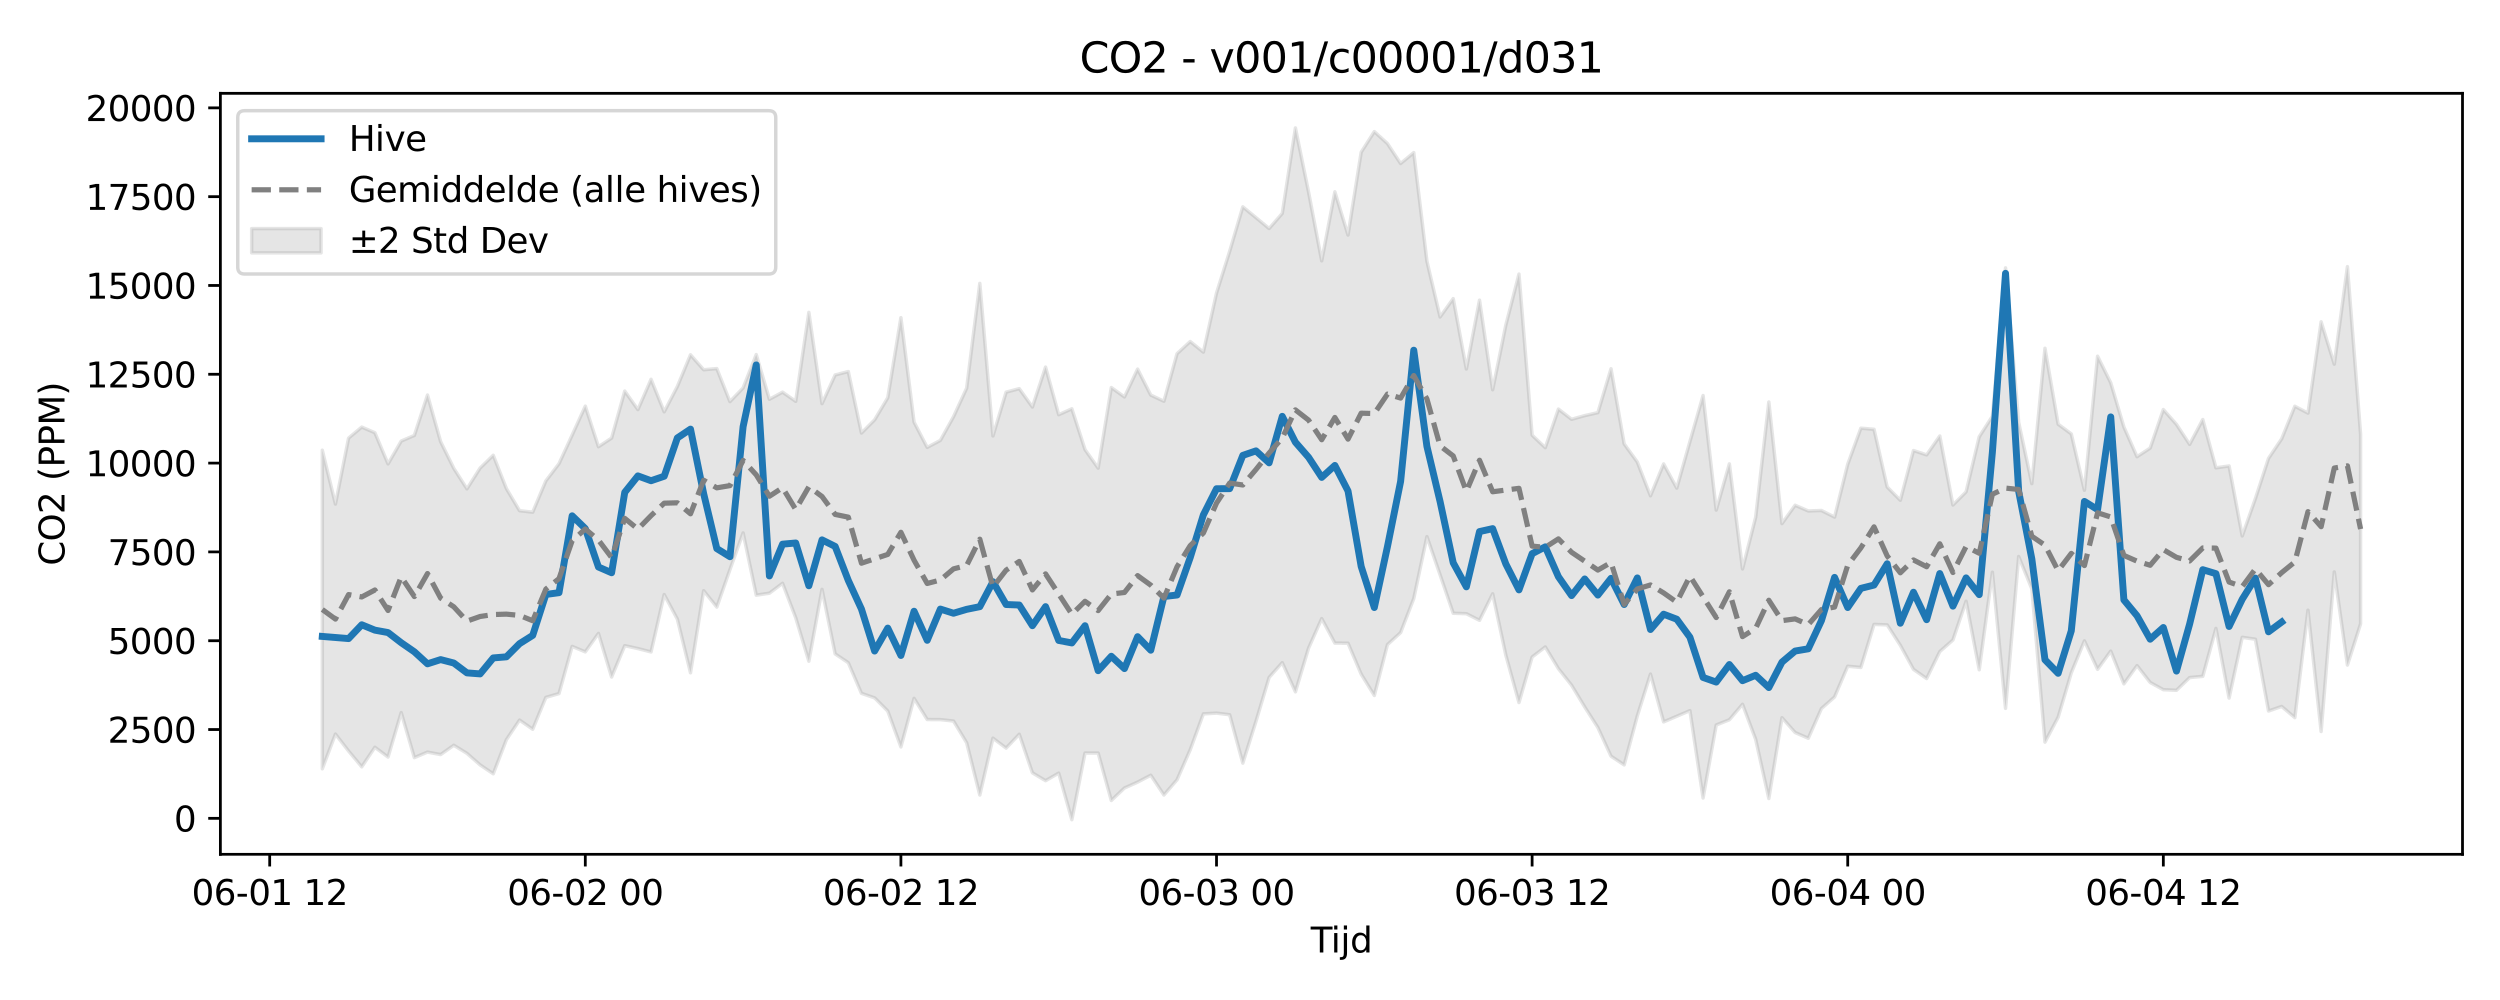 <?xml version="1.0" encoding="utf-8" standalone="no"?>
<!DOCTYPE svg PUBLIC "-//W3C//DTD SVG 1.1//EN"
  "http://www.w3.org/Graphics/SVG/1.1/DTD/svg11.dtd">
<svg xmlns:xlink="http://www.w3.org/1999/xlink" width="720pt" height="288pt" viewBox="0 0 720 288" xmlns="http://www.w3.org/2000/svg" version="1.1">
 <defs>
  <style type="text/css">*{stroke-linejoin: round; stroke-linecap: butt}</style>
 </defs>
 <g id="figure_1">
  <g id="patch_1">
   <path d="M 0 288 
L 720 288 
L 720 0 
L 0 0 
z
" style="fill: #ffffff"/>
  </g>
  <g id="axes_1">
   <g id="patch_2">
    <path d="M 63.47 246.04 
L 709.2 246.04 
L 709.2 26.88 
L 63.47 26.88 
z
" style="fill: #ffffff"/>
   </g>
   <g id="FillBetweenPolyCollection_1">
    <defs>
     <path id="mbf106299fb" d="M 92.821 -158.347 
L 92.821 -66.587 
L 96.609 -76.586 
L 100.396 -71.693 
L 104.183 -67.148 
L 107.97 -72.791 
L 111.758 -69.965 
L 115.545 -82.774 
L 119.332 -69.795 
L 123.12 -71.397 
L 126.907 -70.68 
L 130.694 -73.363 
L 134.481 -71.029 
L 138.269 -67.706 
L 142.056 -65.147 
L 145.843 -74.966 
L 149.63 -80.617 
L 153.418 -77.968 
L 157.205 -87.15 
L 160.992 -88.252 
L 164.78 -101.834 
L 168.567 -100.257 
L 172.354 -105.578 
L 176.141 -93.008 
L 179.929 -102.047 
L 183.716 -101.211 
L 187.503 -100.236 
L 191.29 -116.774 
L 195.078 -109.688 
L 198.865 -94.23 
L 202.652 -117.886 
L 206.44 -113.158 
L 210.227 -123.954 
L 214.014 -134.523 
L 217.801 -116.588 
L 221.589 -117.158 
L 225.376 -120.013 
L 229.163 -110.102 
L 232.95 -97.567 
L 236.738 -118.265 
L 240.525 -99.675 
L 244.312 -97.133 
L 248.1 -88.314 
L 251.887 -87.012 
L 255.674 -83.213 
L 259.461 -72.883 
L 263.249 -86.874 
L 267.036 -80.772 
L 270.823 -80.747 
L 274.61 -80.342 
L 278.398 -74.076 
L 282.185 -59.028 
L 285.972 -75.405 
L 289.76 -72.541 
L 293.547 -76.539 
L 297.334 -65.428 
L 301.121 -63.16 
L 304.909 -65.345 
L 308.696 -51.922 
L 312.483 -71.128 
L 316.27 -71.117 
L 320.058 -57.455 
L 323.845 -61.055 
L 327.632 -62.745 
L 331.42 -64.737 
L 335.207 -59.037 
L 338.994 -63.426 
L 342.781 -72.067 
L 346.569 -82.403 
L 350.356 -82.618 
L 354.143 -82.153 
L 357.93 -68.209 
L 361.718 -80.244 
L 365.505 -92.896 
L 369.292 -97.152 
L 373.08 -88.748 
L 376.867 -101.334 
L 380.654 -109.847 
L 384.441 -102.78 
L 388.229 -102.758 
L 392.016 -93.853 
L 395.803 -87.694 
L 399.59 -102.353 
L 403.378 -105.808 
L 407.165 -115.62 
L 410.952 -133.458 
L 414.74 -122.473 
L 418.527 -111.38 
L 422.314 -111.251 
L 426.101 -109.346 
L 429.889 -116.989 
L 433.676 -99.314 
L 437.463 -85.659 
L 441.25 -98.775 
L 445.038 -101.677 
L 448.825 -95.427 
L 452.612 -90.651 
L 456.4 -84.391 
L 460.187 -78.47 
L 463.974 -70.212 
L 467.761 -67.707 
L 471.549 -81.826 
L 475.336 -93.867 
L 479.123 -80.093 
L 482.91 -81.715 
L 486.698 -83.335 
L 490.485 -58.168 
L 494.272 -79.198 
L 498.06 -80.708 
L 501.847 -85.168 
L 505.634 -75.058 
L 509.421 -58.022 
L 513.209 -81.299 
L 516.996 -77.036 
L 520.783 -75.376 
L 524.57 -83.924 
L 528.358 -87.275 
L 532.145 -96.122 
L 535.932 -95.77 
L 539.72 -108.165 
L 543.507 -108.031 
L 547.294 -102.14 
L 551.081 -95.224 
L 554.869 -92.574 
L 558.656 -100.34 
L 562.443 -103.677 
L 566.23 -114.842 
L 570.018 -95.103 
L 573.805 -123.201 
L 577.592 -83.991 
L 581.38 -127.722 
L 585.167 -118.406 
L 588.954 -74.262 
L 592.741 -81.434 
L 596.529 -94.208 
L 600.316 -103.433 
L 604.103 -95.23 
L 607.89 -100.482 
L 611.678 -91.047 
L 615.465 -96.301 
L 619.252 -91.45 
L 623.04 -89.365 
L 626.827 -89.197 
L 630.614 -92.859 
L 634.401 -93.211 
L 638.189 -107.013 
L 641.976 -86.952 
L 645.763 -104.449 
L 649.55 -103.903 
L 653.338 -83.226 
L 657.125 -84.542 
L 660.912 -81.324 
L 664.7 -112.267 
L 668.487 -77.324 
L 672.274 -123.288 
L 676.061 -96.46 
L 679.849 -108.335 
L 679.849 -162.93 
L 679.849 -162.93 
L 676.061 -211.207 
L 672.274 -183.121 
L 668.487 -195.311 
L 664.7 -169.026 
L 660.912 -171 
L 657.125 -161.625 
L 653.338 -155.998 
L 649.55 -144.388 
L 645.763 -133.651 
L 641.976 -153.796 
L 638.189 -153.269 
L 634.401 -167.175 
L 630.614 -160.023 
L 626.827 -165.778 
L 623.04 -170.048 
L 619.252 -158.958 
L 615.465 -156.466 
L 611.678 -165.035 
L 607.89 -177.755 
L 604.103 -185.412 
L 600.316 -146.808 
L 596.529 -163.03 
L 592.741 -165.844 
L 588.954 -187.699 
L 585.167 -148.713 
L 581.38 -166.329 
L 577.592 -210.866 
L 573.805 -168.121 
L 570.018 -162.222 
L 566.23 -146.349 
L 562.443 -142.56 
L 558.656 -162.431 
L 554.869 -156.989 
L 551.081 -158.252 
L 547.294 -143.925 
L 543.507 -147.751 
L 539.72 -164.363 
L 535.932 -164.685 
L 532.145 -154.299 
L 528.358 -139.07 
L 524.57 -140.981 
L 520.783 -140.847 
L 516.996 -142.489 
L 513.209 -137.21 
L 509.421 -172.231 
L 505.634 -139.038 
L 501.847 -124.137 
L 498.06 -154.407 
L 494.272 -141.091 
L 490.485 -174.089 
L 486.698 -160.823 
L 482.91 -147.425 
L 479.123 -154.394 
L 475.336 -145.205 
L 471.549 -154.927 
L 467.761 -160.161 
L 463.974 -181.798 
L 460.187 -169.161 
L 456.4 -168.302 
L 452.612 -167.244 
L 448.825 -170.182 
L 445.038 -159.071 
L 441.25 -162.669 
L 437.463 -209.066 
L 433.676 -194.357 
L 429.889 -175.751 
L 426.101 -201.558 
L 422.314 -181.722 
L 418.527 -201.997 
L 414.74 -196.712 
L 410.952 -212.756 
L 407.165 -244.054 
L 403.378 -240.908 
L 399.59 -246.646 
L 395.803 -250.106 
L 392.016 -244.151 
L 388.229 -220.302 
L 384.441 -232.76 
L 380.654 -212.872 
L 376.867 -232.686 
L 373.08 -251.158 
L 369.292 -226.536 
L 365.505 -222.183 
L 361.718 -225.323 
L 357.93 -228.429 
L 354.143 -215.618 
L 350.356 -203.591 
L 346.569 -186.586 
L 342.781 -189.642 
L 338.994 -186.147 
L 335.207 -172.445 
L 331.42 -174.217 
L 327.632 -181.702 
L 323.845 -173.677 
L 320.058 -176.391 
L 316.27 -153.179 
L 312.483 -158.526 
L 308.696 -170.269 
L 304.909 -168.569 
L 301.121 -182.279 
L 297.334 -170.776 
L 293.547 -176.071 
L 289.76 -175.058 
L 285.972 -162.447 
L 282.185 -206.391 
L 278.398 -176.218 
L 274.61 -167.98 
L 270.823 -161.168 
L 267.036 -159.151 
L 263.249 -166.44 
L 259.461 -196.514 
L 255.674 -173.44 
L 251.887 -167.089 
L 248.1 -163.283 
L 244.312 -180.995 
L 240.525 -180.016 
L 236.738 -171.759 
L 232.95 -198.045 
L 229.163 -172.416 
L 225.376 -175.065 
L 221.589 -173.004 
L 217.801 -185.886 
L 214.014 -176.278 
L 210.227 -172.33 
L 206.44 -181.848 
L 202.652 -181.511 
L 198.865 -185.818 
L 195.078 -176.689 
L 191.29 -169.393 
L 187.503 -178.76 
L 183.716 -170.03 
L 179.929 -175.371 
L 176.141 -161.833 
L 172.354 -159.341 
L 168.567 -171.034 
L 164.78 -162.691 
L 160.992 -154.461 
L 157.205 -149.505 
L 153.418 -140.492 
L 149.63 -140.922 
L 145.843 -147.29 
L 142.056 -156.882 
L 138.269 -153.195 
L 134.481 -147.209 
L 130.694 -153.119 
L 126.907 -160.793 
L 123.12 -174.234 
L 119.332 -162.597 
L 115.545 -160.969 
L 111.758 -154.393 
L 107.97 -163.375 
L 104.183 -165.004 
L 100.396 -161.834 
L 96.609 -142.823 
L 92.821 -158.347 
z
" style="stroke: #808080; stroke-opacity: 0.2"/>
    </defs>
    <g clip-path="url(#pe033e4eab8)">
     <use xlink:href="#mbf106299fb" x="0" y="288" style="fill: #808080; fill-opacity: 0.2; stroke: #808080; stroke-opacity: 0.2"/>
    </g>
   </g>
   <g id="matplotlib.axis_1">
    <g id="xtick_1">
     <g id="line2d_1">
      <defs>
       <path id="m12b99048a7" d="M 0 0 
L 0 3.5 
" style="stroke: #000000; stroke-width: 0.8"/>
      </defs>
      <g>
       <use xlink:href="#m12b99048a7" x="77.672" y="246.04" style="stroke: #000000; stroke-width: 0.8"/>
      </g>
     </g>
     <g id="text_1">
      <!-- 06-01 12 -->
      <g transform="translate(55.192 260.638) scale(0.1 -0.1)">
       <defs>
        <path id="DejaVuSans-30" d="M 2034 4250 
Q 1547 4250 1301 3770 
Q 1056 3291 1056 2328 
Q 1056 1369 1301 889 
Q 1547 409 2034 409 
Q 2525 409 2770 889 
Q 3016 1369 3016 2328 
Q 3016 3291 2770 3770 
Q 2525 4250 2034 4250 
z
M 2034 4750 
Q 2819 4750 3233 4129 
Q 3647 3509 3647 2328 
Q 3647 1150 3233 529 
Q 2819 -91 2034 -91 
Q 1250 -91 836 529 
Q 422 1150 422 2328 
Q 422 3509 836 4129 
Q 1250 4750 2034 4750 
z
" transform="scale(0.016)"/>
        <path id="DejaVuSans-36" d="M 2113 2584 
Q 1688 2584 1439 2293 
Q 1191 2003 1191 1497 
Q 1191 994 1439 701 
Q 1688 409 2113 409 
Q 2538 409 2786 701 
Q 3034 994 3034 1497 
Q 3034 2003 2786 2293 
Q 2538 2584 2113 2584 
z
M 3366 4563 
L 3366 3988 
Q 3128 4100 2886 4159 
Q 2644 4219 2406 4219 
Q 1781 4219 1451 3797 
Q 1122 3375 1075 2522 
Q 1259 2794 1537 2939 
Q 1816 3084 2150 3084 
Q 2853 3084 3261 2657 
Q 3669 2231 3669 1497 
Q 3669 778 3244 343 
Q 2819 -91 2113 -91 
Q 1303 -91 875 529 
Q 447 1150 447 2328 
Q 447 3434 972 4092 
Q 1497 4750 2381 4750 
Q 2619 4750 2861 4703 
Q 3103 4656 3366 4563 
z
" transform="scale(0.016)"/>
        <path id="DejaVuSans-2d" d="M 313 2009 
L 1997 2009 
L 1997 1497 
L 313 1497 
L 313 2009 
z
" transform="scale(0.016)"/>
        <path id="DejaVuSans-31" d="M 794 531 
L 1825 531 
L 1825 4091 
L 703 3866 
L 703 4441 
L 1819 4666 
L 2450 4666 
L 2450 531 
L 3481 531 
L 3481 0 
L 794 0 
L 794 531 
z
" transform="scale(0.016)"/>
        <path id="DejaVuSans-20" transform="scale(0.016)"/>
        <path id="DejaVuSans-32" d="M 1228 531 
L 3431 531 
L 3431 0 
L 469 0 
L 469 531 
Q 828 903 1448 1529 
Q 2069 2156 2228 2338 
Q 2531 2678 2651 2914 
Q 2772 3150 2772 3378 
Q 2772 3750 2511 3984 
Q 2250 4219 1831 4219 
Q 1534 4219 1204 4116 
Q 875 4013 500 3803 
L 500 4441 
Q 881 4594 1212 4672 
Q 1544 4750 1819 4750 
Q 2544 4750 2975 4387 
Q 3406 4025 3406 3419 
Q 3406 3131 3298 2873 
Q 3191 2616 2906 2266 
Q 2828 2175 2409 1742 
Q 1991 1309 1228 531 
z
" transform="scale(0.016)"/>
       </defs>
       <use xlink:href="#DejaVuSans-30"/>
       <use xlink:href="#DejaVuSans-36" transform="translate(63.623 0)"/>
       <use xlink:href="#DejaVuSans-2d" transform="translate(127.246 0)"/>
       <use xlink:href="#DejaVuSans-30" transform="translate(163.33 0)"/>
       <use xlink:href="#DejaVuSans-31" transform="translate(226.953 0)"/>
       <use xlink:href="#DejaVuSans-20" transform="translate(290.576 0)"/>
       <use xlink:href="#DejaVuSans-31" transform="translate(322.363 0)"/>
       <use xlink:href="#DejaVuSans-32" transform="translate(385.986 0)"/>
      </g>
     </g>
    </g>
    <g id="xtick_2">
     <g id="line2d_2">
      <g>
       <use xlink:href="#m12b99048a7" x="168.567" y="246.04" style="stroke: #000000; stroke-width: 0.8"/>
      </g>
     </g>
     <g id="text_2">
      <!-- 06-02 00 -->
      <g transform="translate(146.086 260.638) scale(0.1 -0.1)">
       <use xlink:href="#DejaVuSans-30"/>
       <use xlink:href="#DejaVuSans-36" transform="translate(63.623 0)"/>
       <use xlink:href="#DejaVuSans-2d" transform="translate(127.246 0)"/>
       <use xlink:href="#DejaVuSans-30" transform="translate(163.33 0)"/>
       <use xlink:href="#DejaVuSans-32" transform="translate(226.953 0)"/>
       <use xlink:href="#DejaVuSans-20" transform="translate(290.576 0)"/>
       <use xlink:href="#DejaVuSans-30" transform="translate(322.363 0)"/>
       <use xlink:href="#DejaVuSans-30" transform="translate(385.986 0)"/>
      </g>
     </g>
    </g>
    <g id="xtick_3">
     <g id="line2d_3">
      <g>
       <use xlink:href="#m12b99048a7" x="259.461" y="246.04" style="stroke: #000000; stroke-width: 0.8"/>
      </g>
     </g>
     <g id="text_3">
      <!-- 06-02 12 -->
      <g transform="translate(236.981 260.638) scale(0.1 -0.1)">
       <use xlink:href="#DejaVuSans-30"/>
       <use xlink:href="#DejaVuSans-36" transform="translate(63.623 0)"/>
       <use xlink:href="#DejaVuSans-2d" transform="translate(127.246 0)"/>
       <use xlink:href="#DejaVuSans-30" transform="translate(163.33 0)"/>
       <use xlink:href="#DejaVuSans-32" transform="translate(226.953 0)"/>
       <use xlink:href="#DejaVuSans-20" transform="translate(290.576 0)"/>
       <use xlink:href="#DejaVuSans-31" transform="translate(322.363 0)"/>
       <use xlink:href="#DejaVuSans-32" transform="translate(385.986 0)"/>
      </g>
     </g>
    </g>
    <g id="xtick_4">
     <g id="line2d_4">
      <g>
       <use xlink:href="#m12b99048a7" x="350.356" y="246.04" style="stroke: #000000; stroke-width: 0.8"/>
      </g>
     </g>
     <g id="text_4">
      <!-- 06-03 00 -->
      <g transform="translate(327.875 260.638) scale(0.1 -0.1)">
       <defs>
        <path id="DejaVuSans-33" d="M 2597 2516 
Q 3050 2419 3304 2112 
Q 3559 1806 3559 1356 
Q 3559 666 3084 287 
Q 2609 -91 1734 -91 
Q 1441 -91 1130 -33 
Q 819 25 488 141 
L 488 750 
Q 750 597 1062 519 
Q 1375 441 1716 441 
Q 2309 441 2620 675 
Q 2931 909 2931 1356 
Q 2931 1769 2642 2001 
Q 2353 2234 1838 2234 
L 1294 2234 
L 1294 2753 
L 1863 2753 
Q 2328 2753 2575 2939 
Q 2822 3125 2822 3475 
Q 2822 3834 2567 4026 
Q 2313 4219 1838 4219 
Q 1578 4219 1281 4162 
Q 984 4106 628 3988 
L 628 4550 
Q 988 4650 1302 4700 
Q 1616 4750 1894 4750 
Q 2613 4750 3031 4423 
Q 3450 4097 3450 3541 
Q 3450 3153 3228 2886 
Q 3006 2619 2597 2516 
z
" transform="scale(0.016)"/>
       </defs>
       <use xlink:href="#DejaVuSans-30"/>
       <use xlink:href="#DejaVuSans-36" transform="translate(63.623 0)"/>
       <use xlink:href="#DejaVuSans-2d" transform="translate(127.246 0)"/>
       <use xlink:href="#DejaVuSans-30" transform="translate(163.33 0)"/>
       <use xlink:href="#DejaVuSans-33" transform="translate(226.953 0)"/>
       <use xlink:href="#DejaVuSans-20" transform="translate(290.576 0)"/>
       <use xlink:href="#DejaVuSans-30" transform="translate(322.363 0)"/>
       <use xlink:href="#DejaVuSans-30" transform="translate(385.986 0)"/>
      </g>
     </g>
    </g>
    <g id="xtick_5">
     <g id="line2d_5">
      <g>
       <use xlink:href="#m12b99048a7" x="441.25" y="246.04" style="stroke: #000000; stroke-width: 0.8"/>
      </g>
     </g>
     <g id="text_5">
      <!-- 06-03 12 -->
      <g transform="translate(418.77 260.638) scale(0.1 -0.1)">
       <use xlink:href="#DejaVuSans-30"/>
       <use xlink:href="#DejaVuSans-36" transform="translate(63.623 0)"/>
       <use xlink:href="#DejaVuSans-2d" transform="translate(127.246 0)"/>
       <use xlink:href="#DejaVuSans-30" transform="translate(163.33 0)"/>
       <use xlink:href="#DejaVuSans-33" transform="translate(226.953 0)"/>
       <use xlink:href="#DejaVuSans-20" transform="translate(290.576 0)"/>
       <use xlink:href="#DejaVuSans-31" transform="translate(322.363 0)"/>
       <use xlink:href="#DejaVuSans-32" transform="translate(385.986 0)"/>
      </g>
     </g>
    </g>
    <g id="xtick_6">
     <g id="line2d_6">
      <g>
       <use xlink:href="#m12b99048a7" x="532.145" y="246.04" style="stroke: #000000; stroke-width: 0.8"/>
      </g>
     </g>
     <g id="text_6">
      <!-- 06-04 00 -->
      <g transform="translate(509.665 260.638) scale(0.1 -0.1)">
       <defs>
        <path id="DejaVuSans-34" d="M 2419 4116 
L 825 1625 
L 2419 1625 
L 2419 4116 
z
M 2253 4666 
L 3047 4666 
L 3047 1625 
L 3713 1625 
L 3713 1100 
L 3047 1100 
L 3047 0 
L 2419 0 
L 2419 1100 
L 313 1100 
L 313 1709 
L 2253 4666 
z
" transform="scale(0.016)"/>
       </defs>
       <use xlink:href="#DejaVuSans-30"/>
       <use xlink:href="#DejaVuSans-36" transform="translate(63.623 0)"/>
       <use xlink:href="#DejaVuSans-2d" transform="translate(127.246 0)"/>
       <use xlink:href="#DejaVuSans-30" transform="translate(163.33 0)"/>
       <use xlink:href="#DejaVuSans-34" transform="translate(226.953 0)"/>
       <use xlink:href="#DejaVuSans-20" transform="translate(290.576 0)"/>
       <use xlink:href="#DejaVuSans-30" transform="translate(322.363 0)"/>
       <use xlink:href="#DejaVuSans-30" transform="translate(385.986 0)"/>
      </g>
     </g>
    </g>
    <g id="xtick_7">
     <g id="line2d_7">
      <g>
       <use xlink:href="#m12b99048a7" x="623.04" y="246.04" style="stroke: #000000; stroke-width: 0.8"/>
      </g>
     </g>
     <g id="text_7">
      <!-- 06-04 12 -->
      <g transform="translate(600.559 260.638) scale(0.1 -0.1)">
       <use xlink:href="#DejaVuSans-30"/>
       <use xlink:href="#DejaVuSans-36" transform="translate(63.623 0)"/>
       <use xlink:href="#DejaVuSans-2d" transform="translate(127.246 0)"/>
       <use xlink:href="#DejaVuSans-30" transform="translate(163.33 0)"/>
       <use xlink:href="#DejaVuSans-34" transform="translate(226.953 0)"/>
       <use xlink:href="#DejaVuSans-20" transform="translate(290.576 0)"/>
       <use xlink:href="#DejaVuSans-31" transform="translate(322.363 0)"/>
       <use xlink:href="#DejaVuSans-32" transform="translate(385.986 0)"/>
      </g>
     </g>
    </g>
    <g id="text_8">
     <!-- Tijd -->
     <g transform="translate(377.485 274.317) scale(0.1 -0.1)">
      <defs>
       <path id="DejaVuSans-54" d="M -19 4666 
L 3928 4666 
L 3928 4134 
L 2272 4134 
L 2272 0 
L 1638 0 
L 1638 4134 
L -19 4134 
L -19 4666 
z
" transform="scale(0.016)"/>
       <path id="DejaVuSans-69" d="M 603 3500 
L 1178 3500 
L 1178 0 
L 603 0 
L 603 3500 
z
M 603 4863 
L 1178 4863 
L 1178 4134 
L 603 4134 
L 603 4863 
z
" transform="scale(0.016)"/>
       <path id="DejaVuSans-6a" d="M 603 3500 
L 1178 3500 
L 1178 -63 
Q 1178 -731 923 -1031 
Q 669 -1331 103 -1331 
L -116 -1331 
L -116 -844 
L 38 -844 
Q 366 -844 484 -692 
Q 603 -541 603 -63 
L 603 3500 
z
M 603 4863 
L 1178 4863 
L 1178 4134 
L 603 4134 
L 603 4863 
z
" transform="scale(0.016)"/>
       <path id="DejaVuSans-64" d="M 2906 2969 
L 2906 4863 
L 3481 4863 
L 3481 0 
L 2906 0 
L 2906 525 
Q 2725 213 2448 61 
Q 2172 -91 1784 -91 
Q 1150 -91 751 415 
Q 353 922 353 1747 
Q 353 2572 751 3078 
Q 1150 3584 1784 3584 
Q 2172 3584 2448 3432 
Q 2725 3281 2906 2969 
z
M 947 1747 
Q 947 1113 1208 752 
Q 1469 391 1925 391 
Q 2381 391 2643 752 
Q 2906 1113 2906 1747 
Q 2906 2381 2643 2742 
Q 2381 3103 1925 3103 
Q 1469 3103 1208 2742 
Q 947 2381 947 1747 
z
" transform="scale(0.016)"/>
      </defs>
      <use xlink:href="#DejaVuSans-54"/>
      <use xlink:href="#DejaVuSans-69" transform="translate(57.959 0)"/>
      <use xlink:href="#DejaVuSans-6a" transform="translate(85.742 0)"/>
      <use xlink:href="#DejaVuSans-64" transform="translate(113.525 0)"/>
     </g>
    </g>
   </g>
   <g id="matplotlib.axis_2">
    <g id="ytick_1">
     <g id="line2d_8">
      <defs>
       <path id="md823c51b83" d="M 0 0 
L -3.5 0 
" style="stroke: #000000; stroke-width: 0.8"/>
      </defs>
      <g>
       <use xlink:href="#md823c51b83" x="63.47" y="235.682" style="stroke: #000000; stroke-width: 0.8"/>
      </g>
     </g>
     <g id="text_9">
      <!-- 0 -->
      <g transform="translate(50.108 239.481) scale(0.1 -0.1)">
       <use xlink:href="#DejaVuSans-30"/>
      </g>
     </g>
    </g>
    <g id="ytick_2">
     <g id="line2d_9">
      <g>
       <use xlink:href="#md823c51b83" x="63.47" y="210.104" style="stroke: #000000; stroke-width: 0.8"/>
      </g>
     </g>
     <g id="text_10">
      <!-- 2500 -->
      <g transform="translate(31.02 213.903) scale(0.1 -0.1)">
       <defs>
        <path id="DejaVuSans-35" d="M 691 4666 
L 3169 4666 
L 3169 4134 
L 1269 4134 
L 1269 2991 
Q 1406 3038 1543 3061 
Q 1681 3084 1819 3084 
Q 2600 3084 3056 2656 
Q 3513 2228 3513 1497 
Q 3513 744 3044 326 
Q 2575 -91 1722 -91 
Q 1428 -91 1123 -41 
Q 819 9 494 109 
L 494 744 
Q 775 591 1075 516 
Q 1375 441 1709 441 
Q 2250 441 2565 725 
Q 2881 1009 2881 1497 
Q 2881 1984 2565 2268 
Q 2250 2553 1709 2553 
Q 1456 2553 1204 2497 
Q 953 2441 691 2322 
L 691 4666 
z
" transform="scale(0.016)"/>
       </defs>
       <use xlink:href="#DejaVuSans-32"/>
       <use xlink:href="#DejaVuSans-35" transform="translate(63.623 0)"/>
       <use xlink:href="#DejaVuSans-30" transform="translate(127.246 0)"/>
       <use xlink:href="#DejaVuSans-30" transform="translate(190.869 0)"/>
      </g>
     </g>
    </g>
    <g id="ytick_3">
     <g id="line2d_10">
      <g>
       <use xlink:href="#md823c51b83" x="63.47" y="184.527" style="stroke: #000000; stroke-width: 0.8"/>
      </g>
     </g>
     <g id="text_11">
      <!-- 5000 -->
      <g transform="translate(31.02 188.326) scale(0.1 -0.1)">
       <use xlink:href="#DejaVuSans-35"/>
       <use xlink:href="#DejaVuSans-30" transform="translate(63.623 0)"/>
       <use xlink:href="#DejaVuSans-30" transform="translate(127.246 0)"/>
       <use xlink:href="#DejaVuSans-30" transform="translate(190.869 0)"/>
      </g>
     </g>
    </g>
    <g id="ytick_4">
     <g id="line2d_11">
      <g>
       <use xlink:href="#md823c51b83" x="63.47" y="158.949" style="stroke: #000000; stroke-width: 0.8"/>
      </g>
     </g>
     <g id="text_12">
      <!-- 7500 -->
      <g transform="translate(31.02 162.749) scale(0.1 -0.1)">
       <defs>
        <path id="DejaVuSans-37" d="M 525 4666 
L 3525 4666 
L 3525 4397 
L 1831 0 
L 1172 0 
L 2766 4134 
L 525 4134 
L 525 4666 
z
" transform="scale(0.016)"/>
       </defs>
       <use xlink:href="#DejaVuSans-37"/>
       <use xlink:href="#DejaVuSans-35" transform="translate(63.623 0)"/>
       <use xlink:href="#DejaVuSans-30" transform="translate(127.246 0)"/>
       <use xlink:href="#DejaVuSans-30" transform="translate(190.869 0)"/>
      </g>
     </g>
    </g>
    <g id="ytick_5">
     <g id="line2d_12">
      <g>
       <use xlink:href="#md823c51b83" x="63.47" y="133.372" style="stroke: #000000; stroke-width: 0.8"/>
      </g>
     </g>
     <g id="text_13">
      <!-- 10000 -->
      <g transform="translate(24.657 137.171) scale(0.1 -0.1)">
       <use xlink:href="#DejaVuSans-31"/>
       <use xlink:href="#DejaVuSans-30" transform="translate(63.623 0)"/>
       <use xlink:href="#DejaVuSans-30" transform="translate(127.246 0)"/>
       <use xlink:href="#DejaVuSans-30" transform="translate(190.869 0)"/>
       <use xlink:href="#DejaVuSans-30" transform="translate(254.492 0)"/>
      </g>
     </g>
    </g>
    <g id="ytick_6">
     <g id="line2d_13">
      <g>
       <use xlink:href="#md823c51b83" x="63.47" y="107.795" style="stroke: #000000; stroke-width: 0.8"/>
      </g>
     </g>
     <g id="text_14">
      <!-- 12500 -->
      <g transform="translate(24.657 111.594) scale(0.1 -0.1)">
       <use xlink:href="#DejaVuSans-31"/>
       <use xlink:href="#DejaVuSans-32" transform="translate(63.623 0)"/>
       <use xlink:href="#DejaVuSans-35" transform="translate(127.246 0)"/>
       <use xlink:href="#DejaVuSans-30" transform="translate(190.869 0)"/>
       <use xlink:href="#DejaVuSans-30" transform="translate(254.492 0)"/>
      </g>
     </g>
    </g>
    <g id="ytick_7">
     <g id="line2d_14">
      <g>
       <use xlink:href="#md823c51b83" x="63.47" y="82.217" style="stroke: #000000; stroke-width: 0.8"/>
      </g>
     </g>
     <g id="text_15">
      <!-- 15000 -->
      <g transform="translate(24.657 86.016) scale(0.1 -0.1)">
       <use xlink:href="#DejaVuSans-31"/>
       <use xlink:href="#DejaVuSans-35" transform="translate(63.623 0)"/>
       <use xlink:href="#DejaVuSans-30" transform="translate(127.246 0)"/>
       <use xlink:href="#DejaVuSans-30" transform="translate(190.869 0)"/>
       <use xlink:href="#DejaVuSans-30" transform="translate(254.492 0)"/>
      </g>
     </g>
    </g>
    <g id="ytick_8">
     <g id="line2d_15">
      <g>
       <use xlink:href="#md823c51b83" x="63.47" y="56.64" style="stroke: #000000; stroke-width: 0.8"/>
      </g>
     </g>
     <g id="text_16">
      <!-- 17500 -->
      <g transform="translate(24.657 60.439) scale(0.1 -0.1)">
       <use xlink:href="#DejaVuSans-31"/>
       <use xlink:href="#DejaVuSans-37" transform="translate(63.623 0)"/>
       <use xlink:href="#DejaVuSans-35" transform="translate(127.246 0)"/>
       <use xlink:href="#DejaVuSans-30" transform="translate(190.869 0)"/>
       <use xlink:href="#DejaVuSans-30" transform="translate(254.492 0)"/>
      </g>
     </g>
    </g>
    <g id="ytick_9">
     <g id="line2d_16">
      <g>
       <use xlink:href="#md823c51b83" x="63.47" y="31.062" style="stroke: #000000; stroke-width: 0.8"/>
      </g>
     </g>
     <g id="text_17">
      <!-- 20000 -->
      <g transform="translate(24.657 34.862) scale(0.1 -0.1)">
       <use xlink:href="#DejaVuSans-32"/>
       <use xlink:href="#DejaVuSans-30" transform="translate(63.623 0)"/>
       <use xlink:href="#DejaVuSans-30" transform="translate(127.246 0)"/>
       <use xlink:href="#DejaVuSans-30" transform="translate(190.869 0)"/>
       <use xlink:href="#DejaVuSans-30" transform="translate(254.492 0)"/>
      </g>
     </g>
    </g>
    <g id="text_18">
     <!-- CO2 (PPM) -->
     <g transform="translate(18.578 162.903) rotate(-90) scale(0.1 -0.1)">
      <defs>
       <path id="DejaVuSans-43" d="M 4122 4306 
L 4122 3641 
Q 3803 3938 3442 4084 
Q 3081 4231 2675 4231 
Q 1875 4231 1450 3742 
Q 1025 3253 1025 2328 
Q 1025 1406 1450 917 
Q 1875 428 2675 428 
Q 3081 428 3442 575 
Q 3803 722 4122 1019 
L 4122 359 
Q 3791 134 3420 21 
Q 3050 -91 2638 -91 
Q 1578 -91 968 557 
Q 359 1206 359 2328 
Q 359 3453 968 4101 
Q 1578 4750 2638 4750 
Q 3056 4750 3426 4639 
Q 3797 4528 4122 4306 
z
" transform="scale(0.016)"/>
       <path id="DejaVuSans-4f" d="M 2522 4238 
Q 1834 4238 1429 3725 
Q 1025 3213 1025 2328 
Q 1025 1447 1429 934 
Q 1834 422 2522 422 
Q 3209 422 3611 934 
Q 4013 1447 4013 2328 
Q 4013 3213 3611 3725 
Q 3209 4238 2522 4238 
z
M 2522 4750 
Q 3503 4750 4090 4092 
Q 4678 3434 4678 2328 
Q 4678 1225 4090 567 
Q 3503 -91 2522 -91 
Q 1538 -91 948 565 
Q 359 1222 359 2328 
Q 359 3434 948 4092 
Q 1538 4750 2522 4750 
z
" transform="scale(0.016)"/>
       <path id="DejaVuSans-28" d="M 1984 4856 
Q 1566 4138 1362 3434 
Q 1159 2731 1159 2009 
Q 1159 1288 1364 580 
Q 1569 -128 1984 -844 
L 1484 -844 
Q 1016 -109 783 600 
Q 550 1309 550 2009 
Q 550 2706 781 3412 
Q 1013 4119 1484 4856 
L 1984 4856 
z
" transform="scale(0.016)"/>
       <path id="DejaVuSans-50" d="M 1259 4147 
L 1259 2394 
L 2053 2394 
Q 2494 2394 2734 2622 
Q 2975 2850 2975 3272 
Q 2975 3691 2734 3919 
Q 2494 4147 2053 4147 
L 1259 4147 
z
M 628 4666 
L 2053 4666 
Q 2838 4666 3239 4311 
Q 3641 3956 3641 3272 
Q 3641 2581 3239 2228 
Q 2838 1875 2053 1875 
L 1259 1875 
L 1259 0 
L 628 0 
L 628 4666 
z
" transform="scale(0.016)"/>
       <path id="DejaVuSans-4d" d="M 628 4666 
L 1569 4666 
L 2759 1491 
L 3956 4666 
L 4897 4666 
L 4897 0 
L 4281 0 
L 4281 4097 
L 3078 897 
L 2444 897 
L 1241 4097 
L 1241 0 
L 628 0 
L 628 4666 
z
" transform="scale(0.016)"/>
       <path id="DejaVuSans-29" d="M 513 4856 
L 1013 4856 
Q 1481 4119 1714 3412 
Q 1947 2706 1947 2009 
Q 1947 1309 1714 600 
Q 1481 -109 1013 -844 
L 513 -844 
Q 928 -128 1133 580 
Q 1338 1288 1338 2009 
Q 1338 2731 1133 3434 
Q 928 4138 513 4856 
z
" transform="scale(0.016)"/>
      </defs>
      <use xlink:href="#DejaVuSans-43"/>
      <use xlink:href="#DejaVuSans-4f" transform="translate(69.824 0)"/>
      <use xlink:href="#DejaVuSans-32" transform="translate(148.535 0)"/>
      <use xlink:href="#DejaVuSans-20" transform="translate(212.158 0)"/>
      <use xlink:href="#DejaVuSans-28" transform="translate(243.945 0)"/>
      <use xlink:href="#DejaVuSans-50" transform="translate(282.959 0)"/>
      <use xlink:href="#DejaVuSans-50" transform="translate(343.262 0)"/>
      <use xlink:href="#DejaVuSans-4d" transform="translate(403.564 0)"/>
      <use xlink:href="#DejaVuSans-29" transform="translate(489.844 0)"/>
     </g>
    </g>
   </g>
   <g id="line2d_17">
    <path d="M 92.821 183.289 
L 100.396 183.91 
L 104.183 179.937 
L 107.97 181.485 
L 111.758 182.177 
L 115.545 185.096 
L 119.332 187.715 
L 123.12 191.182 
L 126.907 189.966 
L 130.694 190.948 
L 134.481 193.789 
L 138.269 194.083 
L 142.056 189.482 
L 145.843 189.168 
L 149.63 185.373 
L 153.418 182.989 
L 157.205 171.206 
L 160.992 170.688 
L 164.78 148.558 
L 168.567 152.231 
L 172.354 163.301 
L 176.141 164.952 
L 179.929 141.792 
L 183.716 137.059 
L 187.503 138.447 
L 191.29 137.157 
L 195.078 126.125 
L 198.865 123.591 
L 202.652 142.171 
L 206.44 157.991 
L 210.227 160.334 
L 214.014 122.868 
L 217.801 105.1 
L 221.589 165.869 
L 225.376 156.719 
L 229.163 156.381 
L 232.95 168.699 
L 236.738 155.484 
L 240.525 157.374 
L 244.312 167.172 
L 248.1 175.414 
L 251.887 187.497 
L 255.674 180.895 
L 259.461 188.776 
L 263.249 176.042 
L 267.036 184.407 
L 270.823 175.414 
L 274.61 176.611 
L 278.398 175.489 
L 282.185 174.722 
L 285.972 167.543 
L 289.76 174.101 
L 293.547 174.245 
L 297.334 180.199 
L 301.121 174.715 
L 304.909 184.448 
L 308.696 185.165 
L 312.483 180.209 
L 316.27 193.155 
L 320.058 189.008 
L 323.845 192.551 
L 327.632 183.367 
L 331.42 187.258 
L 335.207 171.799 
L 338.994 171.363 
L 342.781 160.58 
L 346.569 148.278 
L 350.356 140.755 
L 354.143 140.728 
L 357.93 131.155 
L 361.718 129.853 
L 365.505 133.297 
L 369.292 119.911 
L 373.08 127.366 
L 376.867 131.701 
L 380.654 137.485 
L 384.441 134.051 
L 388.229 141.403 
L 392.016 163.141 
L 395.803 174.964 
L 399.59 157.408 
L 403.378 138.638 
L 407.165 100.865 
L 410.952 128.56 
L 414.74 144.435 
L 418.527 162.083 
L 422.314 169.006 
L 426.101 153.094 
L 429.889 152.245 
L 433.676 162.421 
L 437.463 169.879 
L 441.25 159.451 
L 445.038 157.497 
L 448.825 166.101 
L 452.612 171.528 
L 456.4 166.742 
L 460.187 171.38 
L 463.974 166.561 
L 467.761 174.095 
L 471.549 166.445 
L 475.336 181.294 
L 479.123 176.892 
L 482.91 178.332 
L 486.698 183.517 
L 490.485 195.102 
L 494.272 196.436 
L 498.06 191.388 
L 501.847 196.037 
L 505.634 194.482 
L 509.421 198.015 
L 513.209 190.689 
L 516.996 187.501 
L 520.783 186.856 
L 524.57 178.743 
L 528.358 166.292 
L 532.145 174.964 
L 535.932 169.45 
L 539.72 168.498 
L 543.507 162.37 
L 547.294 179.486 
L 551.081 170.565 
L 554.869 178.467 
L 558.656 165.183 
L 562.443 174.569 
L 566.23 166.435 
L 570.018 171.25 
L 573.805 130.234 
L 577.592 78.722 
L 581.38 141.523 
L 585.167 160.979 
L 588.954 190.021 
L 592.741 193.909 
L 596.529 181.683 
L 600.316 144.415 
L 604.103 146.757 
L 607.89 120.077 
L 611.678 172.771 
L 615.465 177.345 
L 619.252 184.087 
L 623.04 180.726 
L 626.827 193.271 
L 630.614 179.722 
L 634.401 164.072 
L 638.189 165.214 
L 641.976 180.424 
L 645.763 172.58 
L 649.55 166.5 
L 653.338 181.955 
L 657.125 179.15 
L 657.125 179.15 
" clip-path="url(#pe033e4eab8)" style="fill: none; stroke: #1f77b4; stroke-width: 2; stroke-linecap: square"/>
   </g>
   <g id="line2d_18">
    <path d="M 92.821 175.533 
L 96.609 178.296 
L 100.396 171.236 
L 104.183 171.924 
L 107.97 169.917 
L 111.758 175.821 
L 115.545 166.129 
L 119.332 171.804 
L 123.12 165.184 
L 126.907 172.263 
L 130.694 174.759 
L 134.481 178.881 
L 138.269 177.549 
L 142.056 176.986 
L 145.843 176.872 
L 149.63 177.231 
L 153.418 178.77 
L 157.205 169.672 
L 160.992 166.644 
L 164.78 155.737 
L 168.567 152.355 
L 172.354 155.541 
L 176.141 160.58 
L 179.929 149.291 
L 183.716 152.379 
L 187.503 148.502 
L 191.29 144.916 
L 195.078 144.811 
L 198.865 147.976 
L 202.652 138.301 
L 206.44 140.497 
L 210.227 139.858 
L 214.014 132.6 
L 217.801 136.763 
L 221.589 142.919 
L 225.376 140.461 
L 229.163 146.741 
L 232.95 140.194 
L 236.738 142.988 
L 240.525 148.155 
L 244.312 148.936 
L 248.1 162.202 
L 255.674 159.673 
L 259.461 153.301 
L 263.249 161.343 
L 267.036 168.038 
L 270.823 167.043 
L 274.61 163.839 
L 278.398 162.853 
L 282.185 155.29 
L 285.972 169.074 
L 289.76 164.201 
L 293.547 161.695 
L 297.334 169.898 
L 301.121 165.281 
L 308.696 176.905 
L 312.483 173.173 
L 316.27 175.852 
L 320.058 171.077 
L 323.845 170.634 
L 327.632 165.777 
L 331.42 168.523 
L 335.207 172.259 
L 338.994 163.213 
L 342.781 157.145 
L 346.569 153.506 
L 350.356 144.895 
L 354.143 139.115 
L 357.93 139.681 
L 361.718 135.216 
L 365.505 130.461 
L 369.292 126.156 
L 373.08 118.047 
L 376.867 120.99 
L 380.654 126.64 
L 384.441 120.23 
L 388.229 126.47 
L 392.016 118.998 
L 395.803 119.1 
L 399.59 113.501 
L 403.378 114.642 
L 407.165 108.163 
L 410.952 114.893 
L 414.74 128.408 
L 418.527 131.312 
L 422.314 141.513 
L 426.101 132.548 
L 429.889 141.63 
L 437.463 140.637 
L 441.25 157.278 
L 445.038 157.626 
L 448.825 155.196 
L 452.612 159.053 
L 460.187 164.184 
L 463.974 161.995 
L 467.761 174.066 
L 471.549 169.623 
L 475.336 168.464 
L 479.123 170.757 
L 482.91 173.43 
L 486.698 165.921 
L 494.272 177.855 
L 498.06 170.442 
L 501.847 183.347 
L 505.634 180.952 
L 509.421 172.873 
L 513.209 178.746 
L 516.996 178.238 
L 520.783 179.889 
L 524.57 175.547 
L 528.358 174.828 
L 532.145 162.789 
L 535.932 157.773 
L 539.72 151.736 
L 543.507 160.109 
L 547.294 164.967 
L 551.081 161.262 
L 554.869 163.219 
L 558.656 156.614 
L 562.443 164.882 
L 566.23 157.405 
L 570.018 159.337 
L 573.805 142.339 
L 577.592 140.571 
L 581.38 140.974 
L 585.167 154.44 
L 588.954 157.019 
L 592.741 164.361 
L 596.529 159.381 
L 600.316 162.879 
L 604.103 147.679 
L 607.89 148.881 
L 611.678 159.959 
L 615.465 161.617 
L 619.252 162.796 
L 623.04 158.293 
L 626.827 160.512 
L 630.614 161.559 
L 634.401 157.807 
L 638.189 157.859 
L 641.976 167.626 
L 645.763 168.95 
L 649.55 163.854 
L 653.338 168.388 
L 657.125 164.916 
L 660.912 161.838 
L 664.7 147.353 
L 668.487 151.683 
L 672.274 134.796 
L 676.061 134.167 
L 679.849 152.367 
L 679.849 152.367 
" clip-path="url(#pe033e4eab8)" style="fill: none; stroke-dasharray: 5.55,2.4; stroke-dashoffset: 0; stroke: #808080; stroke-width: 1.5"/>
   </g>
   <g id="patch_3">
    <path d="M 63.47 246.04 
L 63.47 26.88 
" style="fill: none; stroke: #000000; stroke-width: 0.8; stroke-linejoin: miter; stroke-linecap: square"/>
   </g>
   <g id="patch_4">
    <path d="M 709.2 246.04 
L 709.2 26.88 
" style="fill: none; stroke: #000000; stroke-width: 0.8; stroke-linejoin: miter; stroke-linecap: square"/>
   </g>
   <g id="patch_5">
    <path d="M 63.47 246.04 
L 709.2 246.04 
" style="fill: none; stroke: #000000; stroke-width: 0.8; stroke-linejoin: miter; stroke-linecap: square"/>
   </g>
   <g id="patch_6">
    <path d="M 63.47 26.88 
L 709.2 26.88 
" style="fill: none; stroke: #000000; stroke-width: 0.8; stroke-linejoin: miter; stroke-linecap: square"/>
   </g>
   <g id="text_19">
    <!-- CO2 - v001/c00001/d031 -->
    <g transform="translate(310.932 20.88) scale(0.12 -0.12)">
     <defs>
      <path id="DejaVuSans-76" d="M 191 3500 
L 800 3500 
L 1894 563 
L 2988 3500 
L 3597 3500 
L 2284 0 
L 1503 0 
L 191 3500 
z
" transform="scale(0.016)"/>
      <path id="DejaVuSans-2f" d="M 1625 4666 
L 2156 4666 
L 531 -594 
L 0 -594 
L 1625 4666 
z
" transform="scale(0.016)"/>
      <path id="DejaVuSans-63" d="M 3122 3366 
L 3122 2828 
Q 2878 2963 2633 3030 
Q 2388 3097 2138 3097 
Q 1578 3097 1268 2742 
Q 959 2388 959 1747 
Q 959 1106 1268 751 
Q 1578 397 2138 397 
Q 2388 397 2633 464 
Q 2878 531 3122 666 
L 3122 134 
Q 2881 22 2623 -34 
Q 2366 -91 2075 -91 
Q 1284 -91 818 406 
Q 353 903 353 1747 
Q 353 2603 823 3093 
Q 1294 3584 2113 3584 
Q 2378 3584 2631 3529 
Q 2884 3475 3122 3366 
z
" transform="scale(0.016)"/>
     </defs>
     <use xlink:href="#DejaVuSans-43"/>
     <use xlink:href="#DejaVuSans-4f" transform="translate(69.824 0)"/>
     <use xlink:href="#DejaVuSans-32" transform="translate(148.535 0)"/>
     <use xlink:href="#DejaVuSans-20" transform="translate(212.158 0)"/>
     <use xlink:href="#DejaVuSans-2d" transform="translate(243.945 0)"/>
     <use xlink:href="#DejaVuSans-20" transform="translate(280.029 0)"/>
     <use xlink:href="#DejaVuSans-76" transform="translate(311.816 0)"/>
     <use xlink:href="#DejaVuSans-30" transform="translate(370.996 0)"/>
     <use xlink:href="#DejaVuSans-30" transform="translate(434.619 0)"/>
     <use xlink:href="#DejaVuSans-31" transform="translate(498.242 0)"/>
     <use xlink:href="#DejaVuSans-2f" transform="translate(561.865 0)"/>
     <use xlink:href="#DejaVuSans-63" transform="translate(595.557 0)"/>
     <use xlink:href="#DejaVuSans-30" transform="translate(650.537 0)"/>
     <use xlink:href="#DejaVuSans-30" transform="translate(714.16 0)"/>
     <use xlink:href="#DejaVuSans-30" transform="translate(777.783 0)"/>
     <use xlink:href="#DejaVuSans-30" transform="translate(841.406 0)"/>
     <use xlink:href="#DejaVuSans-31" transform="translate(905.029 0)"/>
     <use xlink:href="#DejaVuSans-2f" transform="translate(968.652 0)"/>
     <use xlink:href="#DejaVuSans-64" transform="translate(1002.344 0)"/>
     <use xlink:href="#DejaVuSans-30" transform="translate(1065.82 0)"/>
     <use xlink:href="#DejaVuSans-33" transform="translate(1129.443 0)"/>
     <use xlink:href="#DejaVuSans-31" transform="translate(1193.066 0)"/>
    </g>
   </g>
   <g id="legend_1">
    <g id="patch_7">
     <path d="M 70.47 78.914 
L 221.414 78.914 
Q 223.414 78.914 223.414 76.914 
L 223.414 33.88 
Q 223.414 31.88 221.414 31.88 
L 70.47 31.88 
Q 68.47 31.88 68.47 33.88 
L 68.47 76.914 
Q 68.47 78.914 70.47 78.914 
z
" style="fill: #ffffff; opacity: 0.8; stroke: #cccccc; stroke-linejoin: miter"/>
    </g>
    <g id="line2d_19">
     <path d="M 72.47 39.978 
L 82.47 39.978 
L 92.47 39.978 
" style="fill: none; stroke: #1f77b4; stroke-width: 2; stroke-linecap: square"/>
    </g>
    <g id="text_20">
     <!-- Hive -->
     <g transform="translate(100.47 43.478) scale(0.1 -0.1)">
      <defs>
       <path id="DejaVuSans-48" d="M 628 4666 
L 1259 4666 
L 1259 2753 
L 3553 2753 
L 3553 4666 
L 4184 4666 
L 4184 0 
L 3553 0 
L 3553 2222 
L 1259 2222 
L 1259 0 
L 628 0 
L 628 4666 
z
" transform="scale(0.016)"/>
       <path id="DejaVuSans-65" d="M 3597 1894 
L 3597 1613 
L 953 1613 
Q 991 1019 1311 708 
Q 1631 397 2203 397 
Q 2534 397 2845 478 
Q 3156 559 3463 722 
L 3463 178 
Q 3153 47 2828 -22 
Q 2503 -91 2169 -91 
Q 1331 -91 842 396 
Q 353 884 353 1716 
Q 353 2575 817 3079 
Q 1281 3584 2069 3584 
Q 2775 3584 3186 3129 
Q 3597 2675 3597 1894 
z
M 3022 2063 
Q 3016 2534 2758 2815 
Q 2500 3097 2075 3097 
Q 1594 3097 1305 2825 
Q 1016 2553 972 2059 
L 3022 2063 
z
" transform="scale(0.016)"/>
      </defs>
      <use xlink:href="#DejaVuSans-48"/>
      <use xlink:href="#DejaVuSans-69" transform="translate(75.195 0)"/>
      <use xlink:href="#DejaVuSans-76" transform="translate(102.979 0)"/>
      <use xlink:href="#DejaVuSans-65" transform="translate(162.158 0)"/>
     </g>
    </g>
    <g id="line2d_20">
     <path d="M 72.47 54.657 
L 82.47 54.657 
L 92.47 54.657 
" style="fill: none; stroke-dasharray: 5.55,2.4; stroke-dashoffset: 0; stroke: #808080; stroke-width: 1.5"/>
    </g>
    <g id="text_21">
     <!-- Gemiddelde (alle hives) -->
     <g transform="translate(100.47 58.157) scale(0.1 -0.1)">
      <defs>
       <path id="DejaVuSans-47" d="M 3809 666 
L 3809 1919 
L 2778 1919 
L 2778 2438 
L 4434 2438 
L 4434 434 
Q 4069 175 3628 42 
Q 3188 -91 2688 -91 
Q 1594 -91 976 548 
Q 359 1188 359 2328 
Q 359 3472 976 4111 
Q 1594 4750 2688 4750 
Q 3144 4750 3555 4637 
Q 3966 4525 4313 4306 
L 4313 3634 
Q 3963 3931 3569 4081 
Q 3175 4231 2741 4231 
Q 1884 4231 1454 3753 
Q 1025 3275 1025 2328 
Q 1025 1384 1454 906 
Q 1884 428 2741 428 
Q 3075 428 3337 486 
Q 3600 544 3809 666 
z
" transform="scale(0.016)"/>
       <path id="DejaVuSans-6d" d="M 3328 2828 
Q 3544 3216 3844 3400 
Q 4144 3584 4550 3584 
Q 5097 3584 5394 3201 
Q 5691 2819 5691 2113 
L 5691 0 
L 5113 0 
L 5113 2094 
Q 5113 2597 4934 2840 
Q 4756 3084 4391 3084 
Q 3944 3084 3684 2787 
Q 3425 2491 3425 1978 
L 3425 0 
L 2847 0 
L 2847 2094 
Q 2847 2600 2669 2842 
Q 2491 3084 2119 3084 
Q 1678 3084 1418 2786 
Q 1159 2488 1159 1978 
L 1159 0 
L 581 0 
L 581 3500 
L 1159 3500 
L 1159 2956 
Q 1356 3278 1631 3431 
Q 1906 3584 2284 3584 
Q 2666 3584 2933 3390 
Q 3200 3197 3328 2828 
z
" transform="scale(0.016)"/>
       <path id="DejaVuSans-6c" d="M 603 4863 
L 1178 4863 
L 1178 0 
L 603 0 
L 603 4863 
z
" transform="scale(0.016)"/>
       <path id="DejaVuSans-61" d="M 2194 1759 
Q 1497 1759 1228 1600 
Q 959 1441 959 1056 
Q 959 750 1161 570 
Q 1363 391 1709 391 
Q 2188 391 2477 730 
Q 2766 1069 2766 1631 
L 2766 1759 
L 2194 1759 
z
M 3341 1997 
L 3341 0 
L 2766 0 
L 2766 531 
Q 2569 213 2275 61 
Q 1981 -91 1556 -91 
Q 1019 -91 701 211 
Q 384 513 384 1019 
Q 384 1609 779 1909 
Q 1175 2209 1959 2209 
L 2766 2209 
L 2766 2266 
Q 2766 2663 2505 2880 
Q 2244 3097 1772 3097 
Q 1472 3097 1187 3025 
Q 903 2953 641 2809 
L 641 3341 
Q 956 3463 1253 3523 
Q 1550 3584 1831 3584 
Q 2591 3584 2966 3190 
Q 3341 2797 3341 1997 
z
" transform="scale(0.016)"/>
       <path id="DejaVuSans-68" d="M 3513 2113 
L 3513 0 
L 2938 0 
L 2938 2094 
Q 2938 2591 2744 2837 
Q 2550 3084 2163 3084 
Q 1697 3084 1428 2787 
Q 1159 2491 1159 1978 
L 1159 0 
L 581 0 
L 581 4863 
L 1159 4863 
L 1159 2956 
Q 1366 3272 1645 3428 
Q 1925 3584 2291 3584 
Q 2894 3584 3203 3211 
Q 3513 2838 3513 2113 
z
" transform="scale(0.016)"/>
       <path id="DejaVuSans-73" d="M 2834 3397 
L 2834 2853 
Q 2591 2978 2328 3040 
Q 2066 3103 1784 3103 
Q 1356 3103 1142 2972 
Q 928 2841 928 2578 
Q 928 2378 1081 2264 
Q 1234 2150 1697 2047 
L 1894 2003 
Q 2506 1872 2764 1633 
Q 3022 1394 3022 966 
Q 3022 478 2636 193 
Q 2250 -91 1575 -91 
Q 1294 -91 989 -36 
Q 684 19 347 128 
L 347 722 
Q 666 556 975 473 
Q 1284 391 1588 391 
Q 1994 391 2212 530 
Q 2431 669 2431 922 
Q 2431 1156 2273 1281 
Q 2116 1406 1581 1522 
L 1381 1569 
Q 847 1681 609 1914 
Q 372 2147 372 2553 
Q 372 3047 722 3315 
Q 1072 3584 1716 3584 
Q 2034 3584 2315 3537 
Q 2597 3491 2834 3397 
z
" transform="scale(0.016)"/>
      </defs>
      <use xlink:href="#DejaVuSans-47"/>
      <use xlink:href="#DejaVuSans-65" transform="translate(77.49 0)"/>
      <use xlink:href="#DejaVuSans-6d" transform="translate(139.014 0)"/>
      <use xlink:href="#DejaVuSans-69" transform="translate(236.426 0)"/>
      <use xlink:href="#DejaVuSans-64" transform="translate(264.209 0)"/>
      <use xlink:href="#DejaVuSans-64" transform="translate(327.686 0)"/>
      <use xlink:href="#DejaVuSans-65" transform="translate(391.162 0)"/>
      <use xlink:href="#DejaVuSans-6c" transform="translate(452.686 0)"/>
      <use xlink:href="#DejaVuSans-64" transform="translate(480.469 0)"/>
      <use xlink:href="#DejaVuSans-65" transform="translate(543.945 0)"/>
      <use xlink:href="#DejaVuSans-20" transform="translate(605.469 0)"/>
      <use xlink:href="#DejaVuSans-28" transform="translate(637.256 0)"/>
      <use xlink:href="#DejaVuSans-61" transform="translate(676.27 0)"/>
      <use xlink:href="#DejaVuSans-6c" transform="translate(737.549 0)"/>
      <use xlink:href="#DejaVuSans-6c" transform="translate(765.332 0)"/>
      <use xlink:href="#DejaVuSans-65" transform="translate(793.115 0)"/>
      <use xlink:href="#DejaVuSans-20" transform="translate(854.639 0)"/>
      <use xlink:href="#DejaVuSans-68" transform="translate(886.426 0)"/>
      <use xlink:href="#DejaVuSans-69" transform="translate(949.805 0)"/>
      <use xlink:href="#DejaVuSans-76" transform="translate(977.588 0)"/>
      <use xlink:href="#DejaVuSans-65" transform="translate(1036.768 0)"/>
      <use xlink:href="#DejaVuSans-73" transform="translate(1098.291 0)"/>
      <use xlink:href="#DejaVuSans-29" transform="translate(1150.391 0)"/>
     </g>
    </g>
    <g id="patch_8">
     <path d="M 72.47 72.835 
L 92.47 72.835 
L 92.47 65.835 
L 72.47 65.835 
z
" style="fill: #808080; fill-opacity: 0.2; stroke: #808080; stroke-opacity: 0.2; stroke-linejoin: miter"/>
    </g>
    <g id="text_22">
     <!-- ±2 Std Dev -->
     <g transform="translate(100.47 72.835) scale(0.1 -0.1)">
      <defs>
       <path id="DejaVuSans-b1" d="M 2944 4013 
L 2944 2803 
L 4684 2803 
L 4684 2272 
L 2944 2272 
L 2944 1063 
L 2419 1063 
L 2419 2272 
L 678 2272 
L 678 2803 
L 2419 2803 
L 2419 4013 
L 2944 4013 
z
M 678 531 
L 4684 531 
L 4684 0 
L 678 0 
L 678 531 
z
" transform="scale(0.016)"/>
       <path id="DejaVuSans-53" d="M 3425 4513 
L 3425 3897 
Q 3066 4069 2747 4153 
Q 2428 4238 2131 4238 
Q 1616 4238 1336 4038 
Q 1056 3838 1056 3469 
Q 1056 3159 1242 3001 
Q 1428 2844 1947 2747 
L 2328 2669 
Q 3034 2534 3370 2195 
Q 3706 1856 3706 1288 
Q 3706 609 3251 259 
Q 2797 -91 1919 -91 
Q 1588 -91 1214 -16 
Q 841 59 441 206 
L 441 856 
Q 825 641 1194 531 
Q 1563 422 1919 422 
Q 2459 422 2753 634 
Q 3047 847 3047 1241 
Q 3047 1584 2836 1778 
Q 2625 1972 2144 2069 
L 1759 2144 
Q 1053 2284 737 2584 
Q 422 2884 422 3419 
Q 422 4038 858 4394 
Q 1294 4750 2059 4750 
Q 2388 4750 2728 4690 
Q 3069 4631 3425 4513 
z
" transform="scale(0.016)"/>
       <path id="DejaVuSans-74" d="M 1172 4494 
L 1172 3500 
L 2356 3500 
L 2356 3053 
L 1172 3053 
L 1172 1153 
Q 1172 725 1289 603 
Q 1406 481 1766 481 
L 2356 481 
L 2356 0 
L 1766 0 
Q 1100 0 847 248 
Q 594 497 594 1153 
L 594 3053 
L 172 3053 
L 172 3500 
L 594 3500 
L 594 4494 
L 1172 4494 
z
" transform="scale(0.016)"/>
       <path id="DejaVuSans-44" d="M 1259 4147 
L 1259 519 
L 2022 519 
Q 2988 519 3436 956 
Q 3884 1394 3884 2338 
Q 3884 3275 3436 3711 
Q 2988 4147 2022 4147 
L 1259 4147 
z
M 628 4666 
L 1925 4666 
Q 3281 4666 3915 4102 
Q 4550 3538 4550 2338 
Q 4550 1131 3912 565 
Q 3275 0 1925 0 
L 628 0 
L 628 4666 
z
" transform="scale(0.016)"/>
      </defs>
      <use xlink:href="#DejaVuSans-b1"/>
      <use xlink:href="#DejaVuSans-32" transform="translate(83.789 0)"/>
      <use xlink:href="#DejaVuSans-20" transform="translate(147.412 0)"/>
      <use xlink:href="#DejaVuSans-53" transform="translate(179.199 0)"/>
      <use xlink:href="#DejaVuSans-74" transform="translate(242.676 0)"/>
      <use xlink:href="#DejaVuSans-64" transform="translate(281.885 0)"/>
      <use xlink:href="#DejaVuSans-20" transform="translate(345.361 0)"/>
      <use xlink:href="#DejaVuSans-44" transform="translate(377.148 0)"/>
      <use xlink:href="#DejaVuSans-65" transform="translate(454.15 0)"/>
      <use xlink:href="#DejaVuSans-76" transform="translate(515.674 0)"/>
     </g>
    </g>
   </g>
  </g>
 </g>
 <defs>
  <clipPath id="pe033e4eab8">
   <rect x="63.47" y="26.88" width="645.73" height="219.16"/>
  </clipPath>
 </defs>
</svg>
